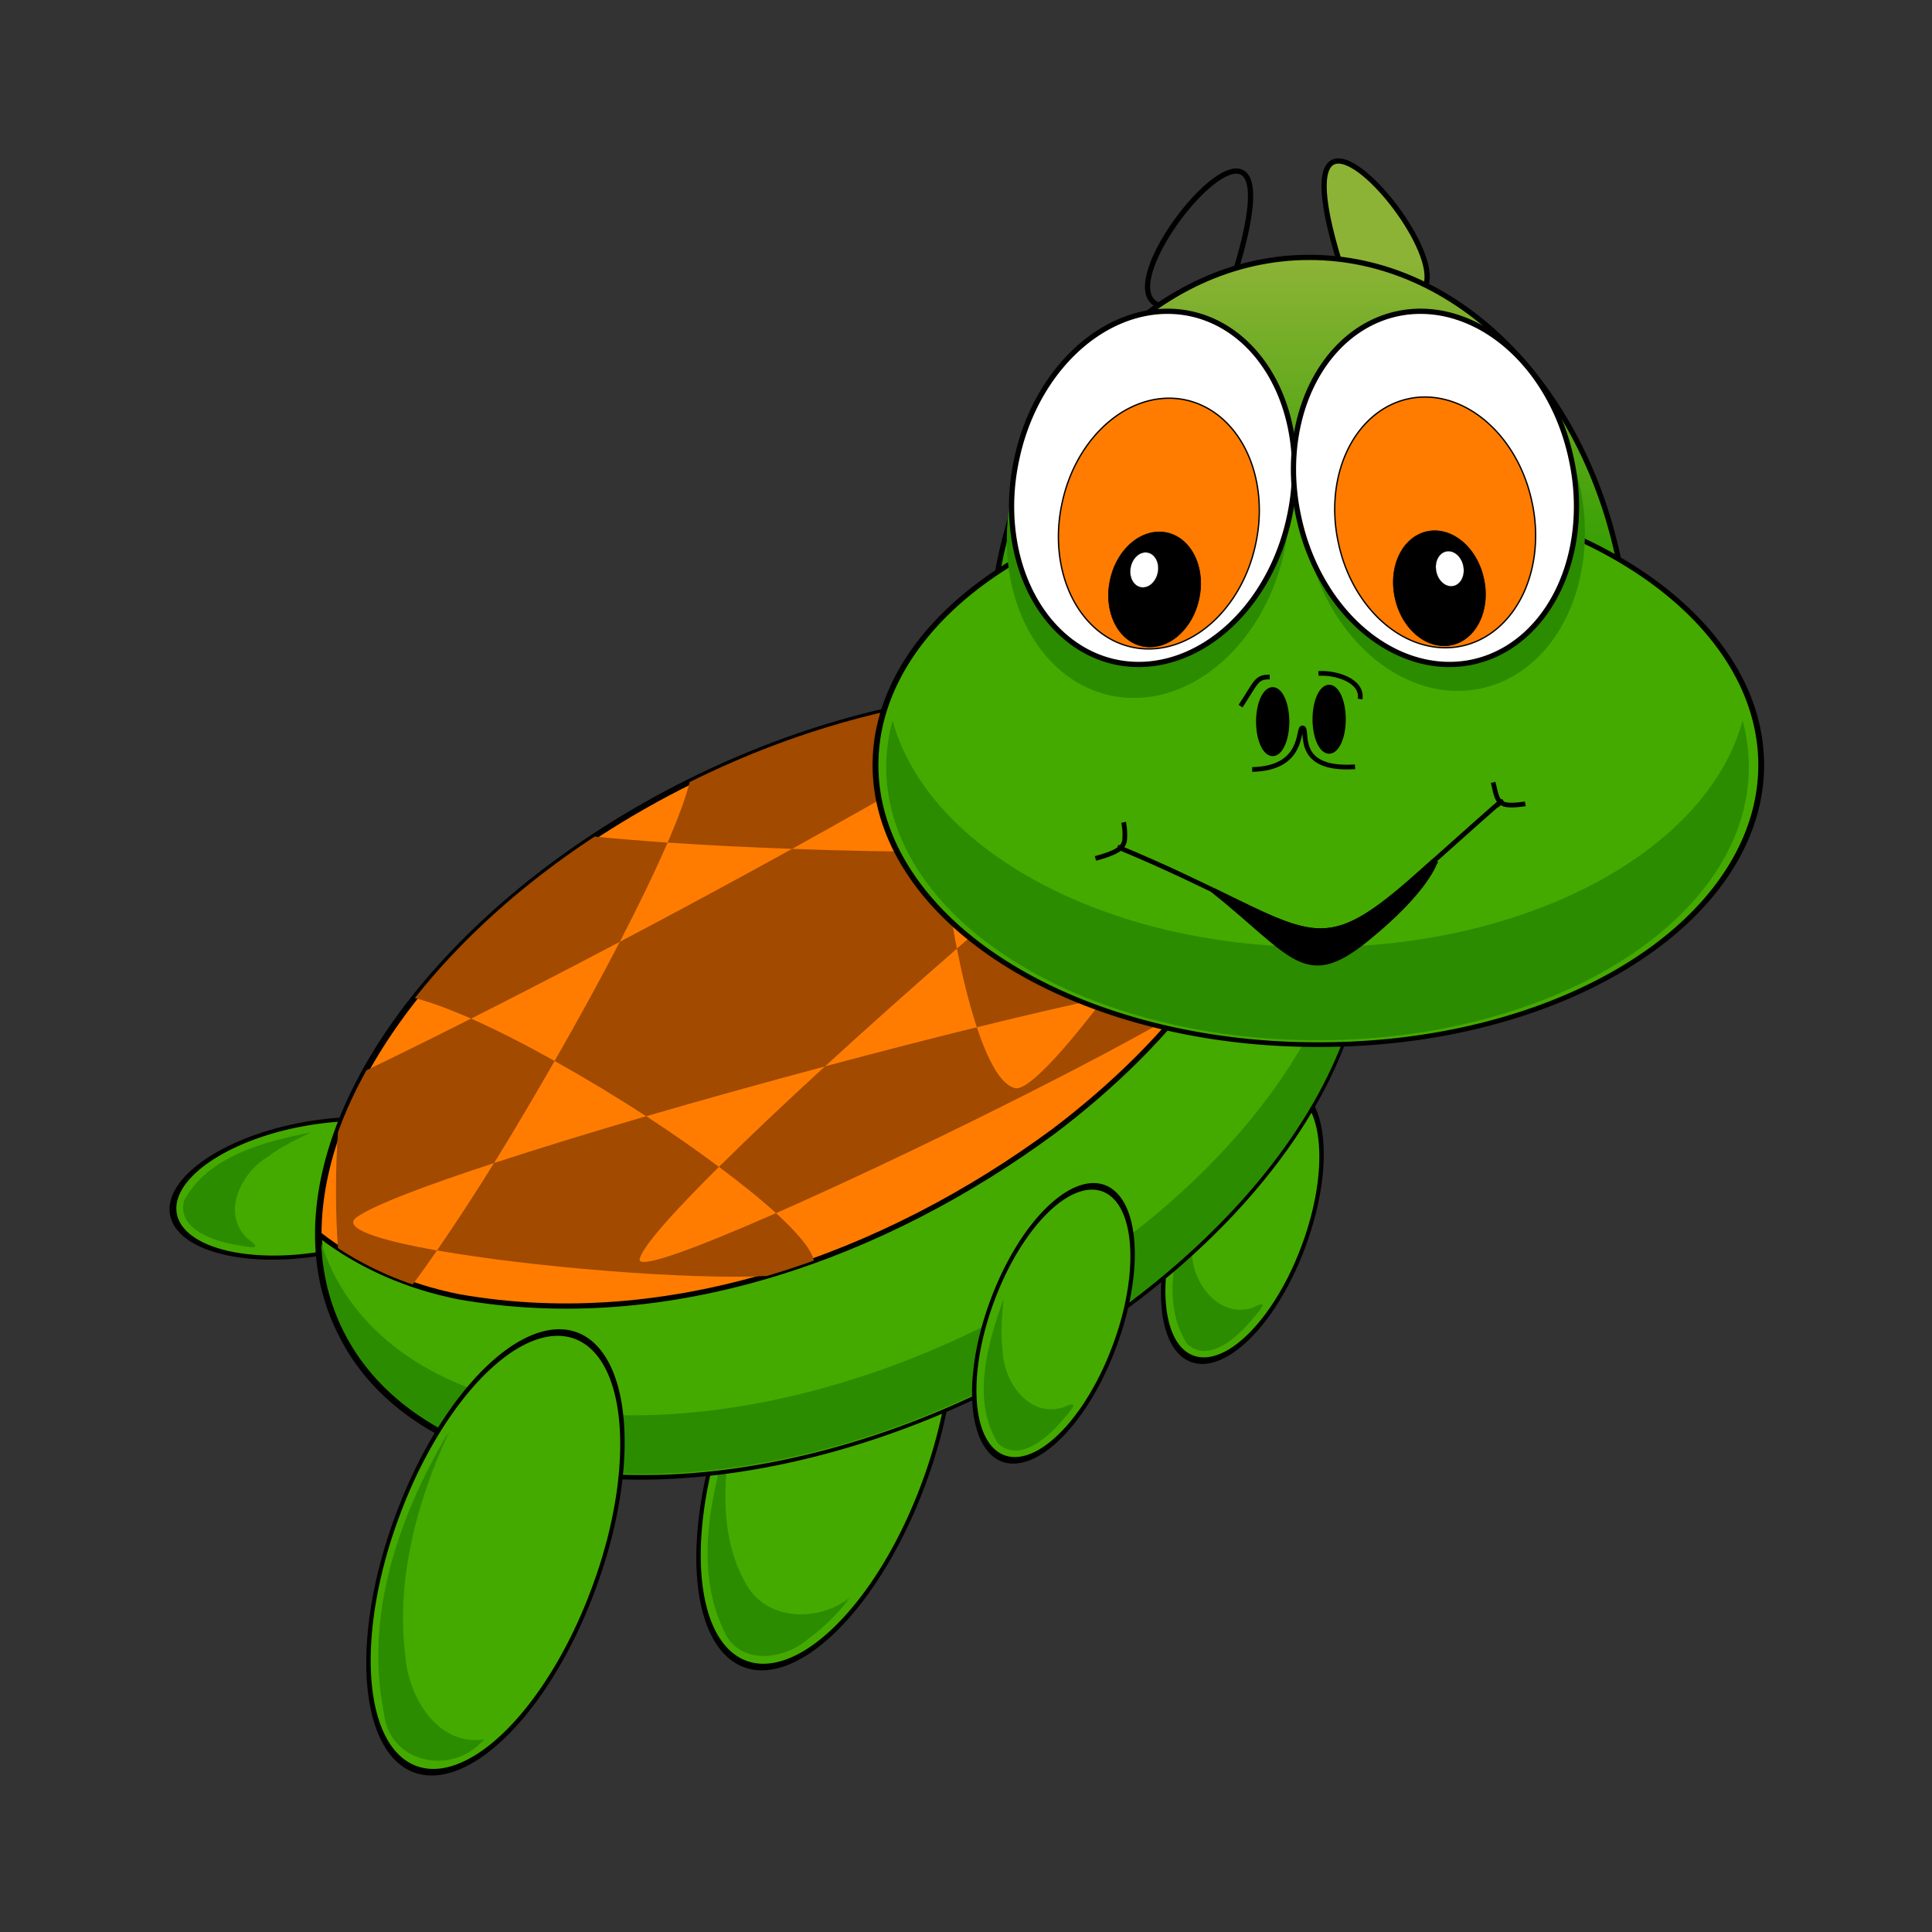 <svg:svg xmlns:dc="http://purl.org/dc/elements/1.1/" xmlns:ns1="http://www.inkscape.org/namespaces/inkscape" xmlns:ns2="http://www.w3.org/1999/xlink" xmlns:ns4="http://web.resource.org/cc/" xmlns:rdf="http://www.w3.org/1999/02/22-rdf-syntax-ns#" xmlns:svg="http://www.w3.org/2000/svg" height="410.339" id="svg2" version="1.1" viewBox="-36.303 -33.634 410.339 410.339" width="410.339" ns1:version="0.91 r13725">
  <svg:rect x="-36.303" y="-33.634" width="410.339" height="410.339" fill="#333333" stroke="none"/>
  <svg:defs id="defs4">
    <svg:linearGradient id="linearGradient3684-9">
      <svg:stop id="stop3686-4" offset="0" style="stop-color:#8db336" />
      <svg:stop id="stop3688-2" offset="1" style="stop-color:#319e00" />
    </svg:linearGradient>
    <svg:linearGradient gradientUnits="userSpaceOnUse" id="linearGradient4396" x1="281.91" x2="281.91" y1="175.19" y2="242.09" ns2:href="#linearGradient3684-9" />
    <svg:linearGradient gradientUnits="userSpaceOnUse" id="linearGradient4400" x1="281.91" x2="281.91" y1="175.19" y2="242.09">
      <svg:stop id="stop3686" offset="0" style="stop-color:#8db336" />
      <svg:stop id="stop3688" offset="1" style="stop-color:#319e00" />
    </svg:linearGradient>
  </svg:defs>
  <svg:g id="layer1" transform="translate(-54.52 -98.597)">
    <svg:g id="g4331">
      <svg:g id="g4305" transform="matrix(.896 -.444 .444 .896 -103.04 140.63)">
        <svg:g id="g4286">
          <svg:g id="g3826">
            <svg:path d="m357.14 287.36a73.571 93.571 0 1 1 -147.14 0 73.571 93.571 0 1 1 147.14 0z" id="path3802" style="fill-rule:evenodd;stroke:#000000;stroke-width:4.479;fill:#44aa00" transform="matrix(-.052 .181 -.313 -.09 194.88 216.47)" />
            <svg:path d="m94.687 230.89c-9.746-2.662-21.814-5.263-30.64 1.011-4.222 4.916 2.321 10.934 6.201 13.652 2.63 1.961 4.178 2.994 2.291-0.486-2.702-7.298 5.027-13.124 11.608-13.635 3.299-0.696 8.093-0.595 10.54-0.542z" id="path3804" style="fill-rule:evenodd;fill:#2b8c00" />
          </svg:g>
          <svg:g id="g3818" transform="translate(0 -8.081)">
            <svg:path d="m357.14 287.36a73.571 93.571 0 1 1 -147.14 0 73.571 93.571 0 1 1 147.14 0z" id="path3696" style="fill-rule:evenodd;stroke:#000000;stroke-width:4.479;fill:#44aa00" transform="matrix(.129 .137 -.237 .223 294.81 241.23)" />
            <svg:path d="m256.09 334.78c-7.185 6.969-15.867 16.314-14.656 27.062 2.236 5.923 10.516 3.323 14.781 1.438 2.25-0.983 5.373-2.249 1.25-2.125-7.38-0.954-9.316-10.007-6.625-15.906 0.999-3.598 3.966-8.329 5.25-10.469z" id="path3779" style="fill-rule:evenodd;fill:#2b8c00" />
          </svg:g>
          <svg:g id="g3810">
            <svg:path d="m357.14 287.36a73.571 93.571 0 1 1 -147.14 0 73.571 93.571 0 1 1 147.14 0z" id="path3694" style="fill-rule:evenodd;stroke:#000000;stroke-width:2.793;fill:#44aa00" transform="matrix(.207 .22 -.38 .358 213.37 174.05)" />
            <svg:path d="m147.19 326.25c-10.229 10.759-21.178 23.703-20.969 39.344 0.296 7.563 9.191 10.268 15.438 8.531 3.866-0.595 9.16-2.495 11.562-3.875-8.236 1.683-17.934-3.39-18.375-12.344-0.736-12.04 6.03-22.957 12.938-32.219l-0.594 0.562z" id="path3781" style="fill-rule:evenodd;fill:#2b8c00" />
          </svg:g>
        </svg:g>
        <svg:g id="g4270">
          <svg:g id="g3822">
            <svg:path d="m357.14 287.36a73.571 93.571 0 1 1 -147.14 0 73.571 93.571 0 1 1 147.14 0z" id="path2833" style="fill-rule:evenodd;stroke:#000000;stroke-width:1px;fill:#44aa00" transform="matrix(1.609 0 0 .767 -256.31 51.358)" />
            <svg:path d="m86.13 252.94c-2.646 5.957-4.062 12.224-4.062 18.688 0 39.612 53.001 71.719 118.38 71.719 61.747 0 112.44-28.631 117.88-65.188-13.558 30.56-59.596 53.062-114.31 53.062-65.374 0-118.38-32.138-118.38-71.75 0-2.209 0.177-4.373 0.5-6.531z" id="path3769" style="fill-rule:evenodd;fill:#2b8c00" />
          </svg:g>
          <svg:g id="g3830">
            <svg:path d="m199.94 199.91c-53.559 0-98.8 21.551-113.41 51.125 4.808 9.918 12.027 18.326 20.656 25 36.573 26.983 85.054 32.436 128.97 24.656 30.369-5.798 62.303-19.457 78.219-47.438-13.389-30.713-59.542-53.344-114.44-53.344z" id="path3730" style="fill-rule:evenodd;stroke:#000000;stroke-width:1.111px;fill:#ff7c00" />
            <svg:path d="m199.75 199.91c-2.121 2.517-5.534 5.742-9.906 9.438 7.127 4.16 15.005 8.554 23.094 12.938 12.865-0.582 24.821-1.228 35-2 2.007-4.538 4.052-8.762 6.062-12.469-16.206-5.051-34.58-7.906-54.062-7.906-0.063 0-0.125-0-0.188 0zm48.188 20.375c-2.333 5.275-4.623 10.943-6.719 16.719 8.98 4.472 17.578 8.564 25.188 11.906 9.926-2.384 19.256-4.543 27.312-6.219-1.635-6.027-4.334-13.16-7.469-20.125-3.118-2.014-6.395-3.934-9.875-5.719-4.822 1.257-15.046 2.422-28.438 3.438zm45.781 22.406c2.417 8.912 2.539 15.372-1.625 15.094-4.546-0.303-13.92-3.707-25.688-8.875-10.087 2.422-20.737 5.078-31.5 7.906-1.683 6.157-2.928 11.905-3.625 16.844 10.063 2.239 19.347 4.428 27.094 6.406 17.974-8.933 40.831-22.437 53.594-31.594-1.587-2.819-3.465-5.57-5.594-8.219-3.722 0.65-7.986 1.466-12.656 2.438zm-35.344 37.375c-12.996 6.459-23.42 10.517-25.562 8.781-2.34-1.896-2.61-7.547-1.531-15.188-10.241-2.278-21.269-4.596-32.594-6.875-11.059 3.203-21.189 6.311-29.656 9.125 2.647 5.204 4.884 10.024 6.5 14.188 30.434 1.391 75.569 1.334 95.875-0.219 2.573-1.151 5.117-2.368 7.594-3.688-3.921-1.604-11.153-3.706-20.625-6.125zm-82.844 10.031c-18.633-0.851-31.772-2.238-30.281-4.125 1.628-2.061 10.664-5.703 23.781-10.062-2.666-5.241-5.73-10.858-9.062-16.5-12.108-2.154-23.513-4.013-33.375-5.438-6.826 4.239-13.322 8.048-19.094 11.25 16.791 12.357 45.2 29.381 60.344 35.969 3.446 0.607 6.922 1.1 10.406 1.5 0.618-2.284-0.463-6.784-2.719-12.594zm-68.04-24.87c-10.207-7.51-16.123-13.29-12.125-13.91 4.375-0.674 15.92 0.446 31.219 2.656 6.87-4.267 14.047-8.95 21.156-13.719-4.043-5.89-8.076-11.348-11.906-15.938-8.878 0.064-17.303 0.062-24.781-0.031-4.142 2.853-7.921 5.897-11.281 9.125-4.2 7.203-8.088 15.102-10.906 22.031 2.985 5.116 6.631 9.792 10.781 13.969 2.413-1.216 5.039-2.631 7.844-4.188zm28.344-40.906c11.285-0.081 23.302-0.287 35.562-0.594 7.05-5.175 13.362-10.085 18.438-14.375-4.806-2.805-9.299-5.521-13.312-8.031-18.376 2.234-35.211 7.04-49.438 13.781 2.665 2.33 5.628 5.478 8.75 9.219zm35.562-0.594c-7.339 5.388-15.438 11.019-23.656 16.531 4.191 6.106 8.372 12.644 12.219 19.156 12.534 2.23 25.74 4.763 38.719 7.375 11.462-3.32 23.855-6.72 36.219-9.969 1.741-6.367 3.896-13.152 6.312-19.812-9.295-4.63-18.931-9.652-28.281-14.719-13.297 0.601-27.491 1.087-41.531 1.438z" id="path3764" style="fill-rule:evenodd;fill:#a14a00" />
          </svg:g>
        </svg:g>
        <svg:g id="g4278">
          <svg:g id="g3814">
            <svg:path d="m357.14 287.36a73.571 93.571 0 1 1 -147.14 0 73.571 93.571 0 1 1 147.14 0z" id="path3698" style="fill-rule:evenodd;stroke:#000000;stroke-width:4.479;fill:#44aa00" transform="matrix(.129 .137 -.237 .223 249.45 234.3)" />
            <svg:path d="m210.78 327.84c-7.258 7.028-15.648 16.084-14.75 26.875 2.077 6.138 10.59 3.577 14.906 1.625 3.028-1.263 4.706-2.068 0.75-2.219-7.656-1.396-8.727-11.015-5.812-16.938 1.083-3.192 3.613-7.266 4.906-9.344z" id="path3783" style="fill-rule:evenodd;fill:#2b8c00" />
          </svg:g>
          <svg:g id="g3806">
            <svg:path d="m357.14 287.36a73.571 93.571 0 1 1 -147.14 0 73.571 93.571 0 1 1 147.14 0z" id="path2820" style="fill-rule:evenodd;stroke:#000000;stroke-width:2.793;fill:#44aa00" transform="matrix(.207 .22 -.38 .358 140.64 162.94)" />
            <svg:path d="m91.781 301.41c-16.876 11.01-32.642 26.69-37.969 46.71-3.867 10.29 6.992 18.66 16.532 14.6-9.506-3.04-10.401-15.22-7.156-23.22 5.416-15.58 16.903-28.5 29.593-38.69l-0.86 0.511-0.14 0.083z" id="path3774" style="fill-rule:evenodd;fill:#2b8c00" />
          </svg:g>
        </svg:g>
      </svg:g>
      <svg:g id="g4226" transform="translate(14.142 -55.558)">
        <svg:g id="g4180">
          <svg:g id="g4146">
            <svg:path d="m289.61 179.42c-21.814-65.999 48.788 23.829 0 0z" id="path3868" style="fill-rule:evenodd;color:#000000;stroke:#000000;stroke-width:1.11;fill:url(#linearGradient4396)" />
            <svg:path d="m265.38 181.56c21.814-65.999-48.788 23.829 0 0z" id="path4042" style="stroke-width:1.11;color:#000000;fill-rule:evenodd;stroke:#000000;fill:url(#linearGradient4396)" />
          </svg:g>
          <svg:path d="m282.16 175.19c-32.258 0-59.249 28.574-66.219 66.906 17.065-11.426 41.185-18.562 67.969-18.562 24.739 0 47.231 6.099 63.969 16.031-7.675-37.055-34.174-64.375-65.719-64.375z" id="path2847" style="fill-rule:evenodd;stroke:#000000;stroke-width:1.11;fill:url(#linearGradient4400)" />
          <svg:g id="g4176">
            <svg:path d="m357.14 287.36a73.571 93.571 0 1 1 -147.14 0 73.571 93.571 0 1 1 147.14 0z" id="path2818" style="fill-rule:evenodd;stroke:#000000;stroke-width:1.236;fill:#44aa00" transform="matrix(0 .807 -1 0 571.44 54.168)" />
            <svg:path d="m193.65 273.53c-0.869 3.212-1.345 6.507-1.345 9.876 0 32.064 41.014 58.063 91.605 58.063 50.59 0 91.605-26 91.605-58.063 0-3.367-0.447-6.666-1.315-9.876-7.399 27.358-45.012 48.157-90.29 48.157-45.274 0-82.857-20.801-90.259-48.157z" id="path2863" style="fill-rule:evenodd;fill:#2b8c00" />
          </svg:g>
        </svg:g>
        <svg:g id="g4195">
          <svg:g id="g4130">
            <svg:g id="g4114">
              <svg:path d="m218.97 225.34c-4.338 20.224 4.968 39.388 20.875 42.875 15.964 3.5 32.517-10.103 36.969-30.406 0.552-2.517 0.889-5.011 1.031-7.469-0.009 0.043-0.022 0.082-0.031 0.125-4.451 20.304-21.005 33.937-36.969 30.438-13.968-3.062-22.852-18.219-21.875-35.562z" id="path3668" style="fill-rule:evenodd;fill:#2b8c00" />
              <svg:g id="g4108">
                <svg:path d="m357.14 287.36a73.571 93.571 0 1 1 -147.14 0 73.571 93.571 0 1 1 147.14 0z" id="path2831" style="fill-rule:evenodd;stroke:#000000;stroke-width:2.76;fill:#ffffff" transform="matrix(.393 .086 -.086 .393 162.25 86.821)" />
                <svg:path d="m357.14 287.36a73.571 93.571 0 1 1 -147.14 0 73.571 93.571 0 1 1 147.14 0z" id="path2849" style="fill-rule:evenodd;stroke:#000000;stroke-width:1px;fill:#ff7c00" transform="matrix(.279 .061 -.061 .279 188.62 134.25)" />
                <svg:path d="m357.14 287.36a73.571 93.571 0 1 1 -147.14 0 73.571 93.571 0 1 1 147.14 0z" id="path2851" style="fill-rule:evenodd;stroke:#000000;stroke-width:1px;fill:#000000" transform="matrix(.128 .028 -.028 .128 221.05 200.99)" />
                <svg:path d="m357.14 287.36a73.571 93.571 0 1 1 -147.14 0 73.571 93.571 0 1 1 147.14 0z" id="path2853" style="fill-rule:evenodd;stroke:#000000;stroke-width:1px;fill:#ffffff" transform="matrix(.039 .008 -.008 .039 238.34 228.09)" />
              </svg:g>
            </svg:g>
            <svg:g id="g4122">
              <svg:path d="m337.62 217c0.065 0.272 0.127 0.538 0.188 0.812 4.451 20.304-4.88 39.594-20.844 43.094-14.164 3.105-28.773-7.285-35-23.844 4.699 19.872 21.022 33.111 36.781 29.656 15.964-3.5 25.295-22.79 20.844-43.094-0.504-2.3-1.173-4.512-1.969-6.625z" id="path3673" style="fill-rule:evenodd;fill:#2b8c00" />
              <svg:g id="g4102">
                <svg:path d="m357.14 287.36a73.571 93.571 0 1 1 -147.14 0 73.571 93.571 0 1 1 147.14 0z" id="path2839" style="fill-rule:evenodd;stroke:#000000;stroke-width:2.76;fill:#ffffff" transform="matrix(-.393 .086 .086 .393 395.58 86.821)" />
                <svg:path d="m357.14 287.36a73.571 93.571 0 1 1 -147.14 0 73.571 93.571 0 1 1 147.14 0z" id="path2855" style="fill-rule:evenodd;stroke:#000000;stroke-width:1px;fill:#ff7c00" transform="matrix(-.279 .061 .061 .279 370.48 134)" />
                <svg:path d="m357.14 287.36a73.571 93.571 0 1 1 -147.14 0 73.571 93.571 0 1 1 147.14 0z" id="path2857" style="fill-rule:evenodd;stroke:#000000;stroke-width:1px;fill:#000000" transform="matrix(-.128 .028 .028 .128 338.04 200.74)" />
                <svg:path d="m357.14 287.36a73.571 93.571 0 1 1 -147.14 0 73.571 93.571 0 1 1 147.14 0z" id="path2859" style="fill-rule:evenodd;stroke:#000000;stroke-width:1px;fill:#ffffff" transform="matrix(-.039 .008 .008 .039 320.76 227.84)" />
              </svg:g>
            </svg:g>
          </svg:g>
          <svg:g id="g4163">
            <svg:g id="g4150">
              <svg:path d="m272.74 270.76a3.03 6.819 0 1 1 -6.061 0 3.03 6.819 0 1 1 6.061 0z" id="path3639" style="fill-rule:evenodd;stroke:#000000;stroke-width:1px;fill:#000000" transform="translate(4.672 3.03)" />
              <svg:path d="m285.87 271.26a3.03 6.819 0 1 1 -6.061 0 3.03 6.819 0 1 1 6.061 0z" id="path3641" style="fill-rule:evenodd;stroke:#000000;stroke-width:1px;fill:#000000" transform="translate(3.535 2.02)" />
              <svg:path d="m270.03 283.95c11.201-0.212 9.578-8.839 10.67-8.839 1.534 0-2.273 9.155 11.175 8.271" id="path3643" style="stroke:#000000;stroke-width:1px;fill:none" />
              <svg:path d="m267.56 270.5c3.409-5.177 3.283-6.187 6.187-6.187" id="path3645" style="stroke:#000000;stroke-width:1px;fill:none" />
              <svg:path d="m284.11 263.56c3.662-0.253 9.47 1.515 8.839 5.43" id="path3647" style="stroke:#000000;stroke-width:1px;fill:none" />
            </svg:g>
            <svg:g id="g4157">
              <svg:path d="m241.43 300.4c41.786 17.321 40.536 26.786 64.107 5.714 23.571-21.071 16.429-14.464 16.429-14.464" id="path3649" style="stroke:#000000;stroke-width:1px;fill:none" />
              <svg:path d="m308.94 303.44-0.469 0.062c-1.181 1.054-1.552 1.386-2.938 2.625-18.832 16.834-21.877 14.144-43.625 3.562h-0.125c17.143 13.75 19.464 20.879 32.5 10.344 13.036-10.536 14.656-16.594 14.656-16.594z" id="path3655" style="stroke:#000000;stroke-width:1px;fill:#000000" />
              <svg:path d="m236.74 302.85c4.062-1.116 6.027-2.054 6.205-3.973 0.179-1.92-0.223-3.705-0.223-3.705" id="path3660" style="stroke:#000000;stroke-width:1px;fill:none" />
              <svg:path d="m321.21 286.69c0.67 3.036 0.893 4.062 2.232 4.598 1.339 0.536 4.598-0.045 4.598-0.045" id="path3664" style="stroke:#000000;stroke-width:1px;fill:none" />
            </svg:g>
          </svg:g>
        </svg:g>
      </svg:g>
      <svg:path d="m219.69 161.65c0.128-0.151 0.128-0.151 0 0z" id="path3872" style="fill:#000000" />
    </svg:g>
  </svg:g>
</svg:svg>